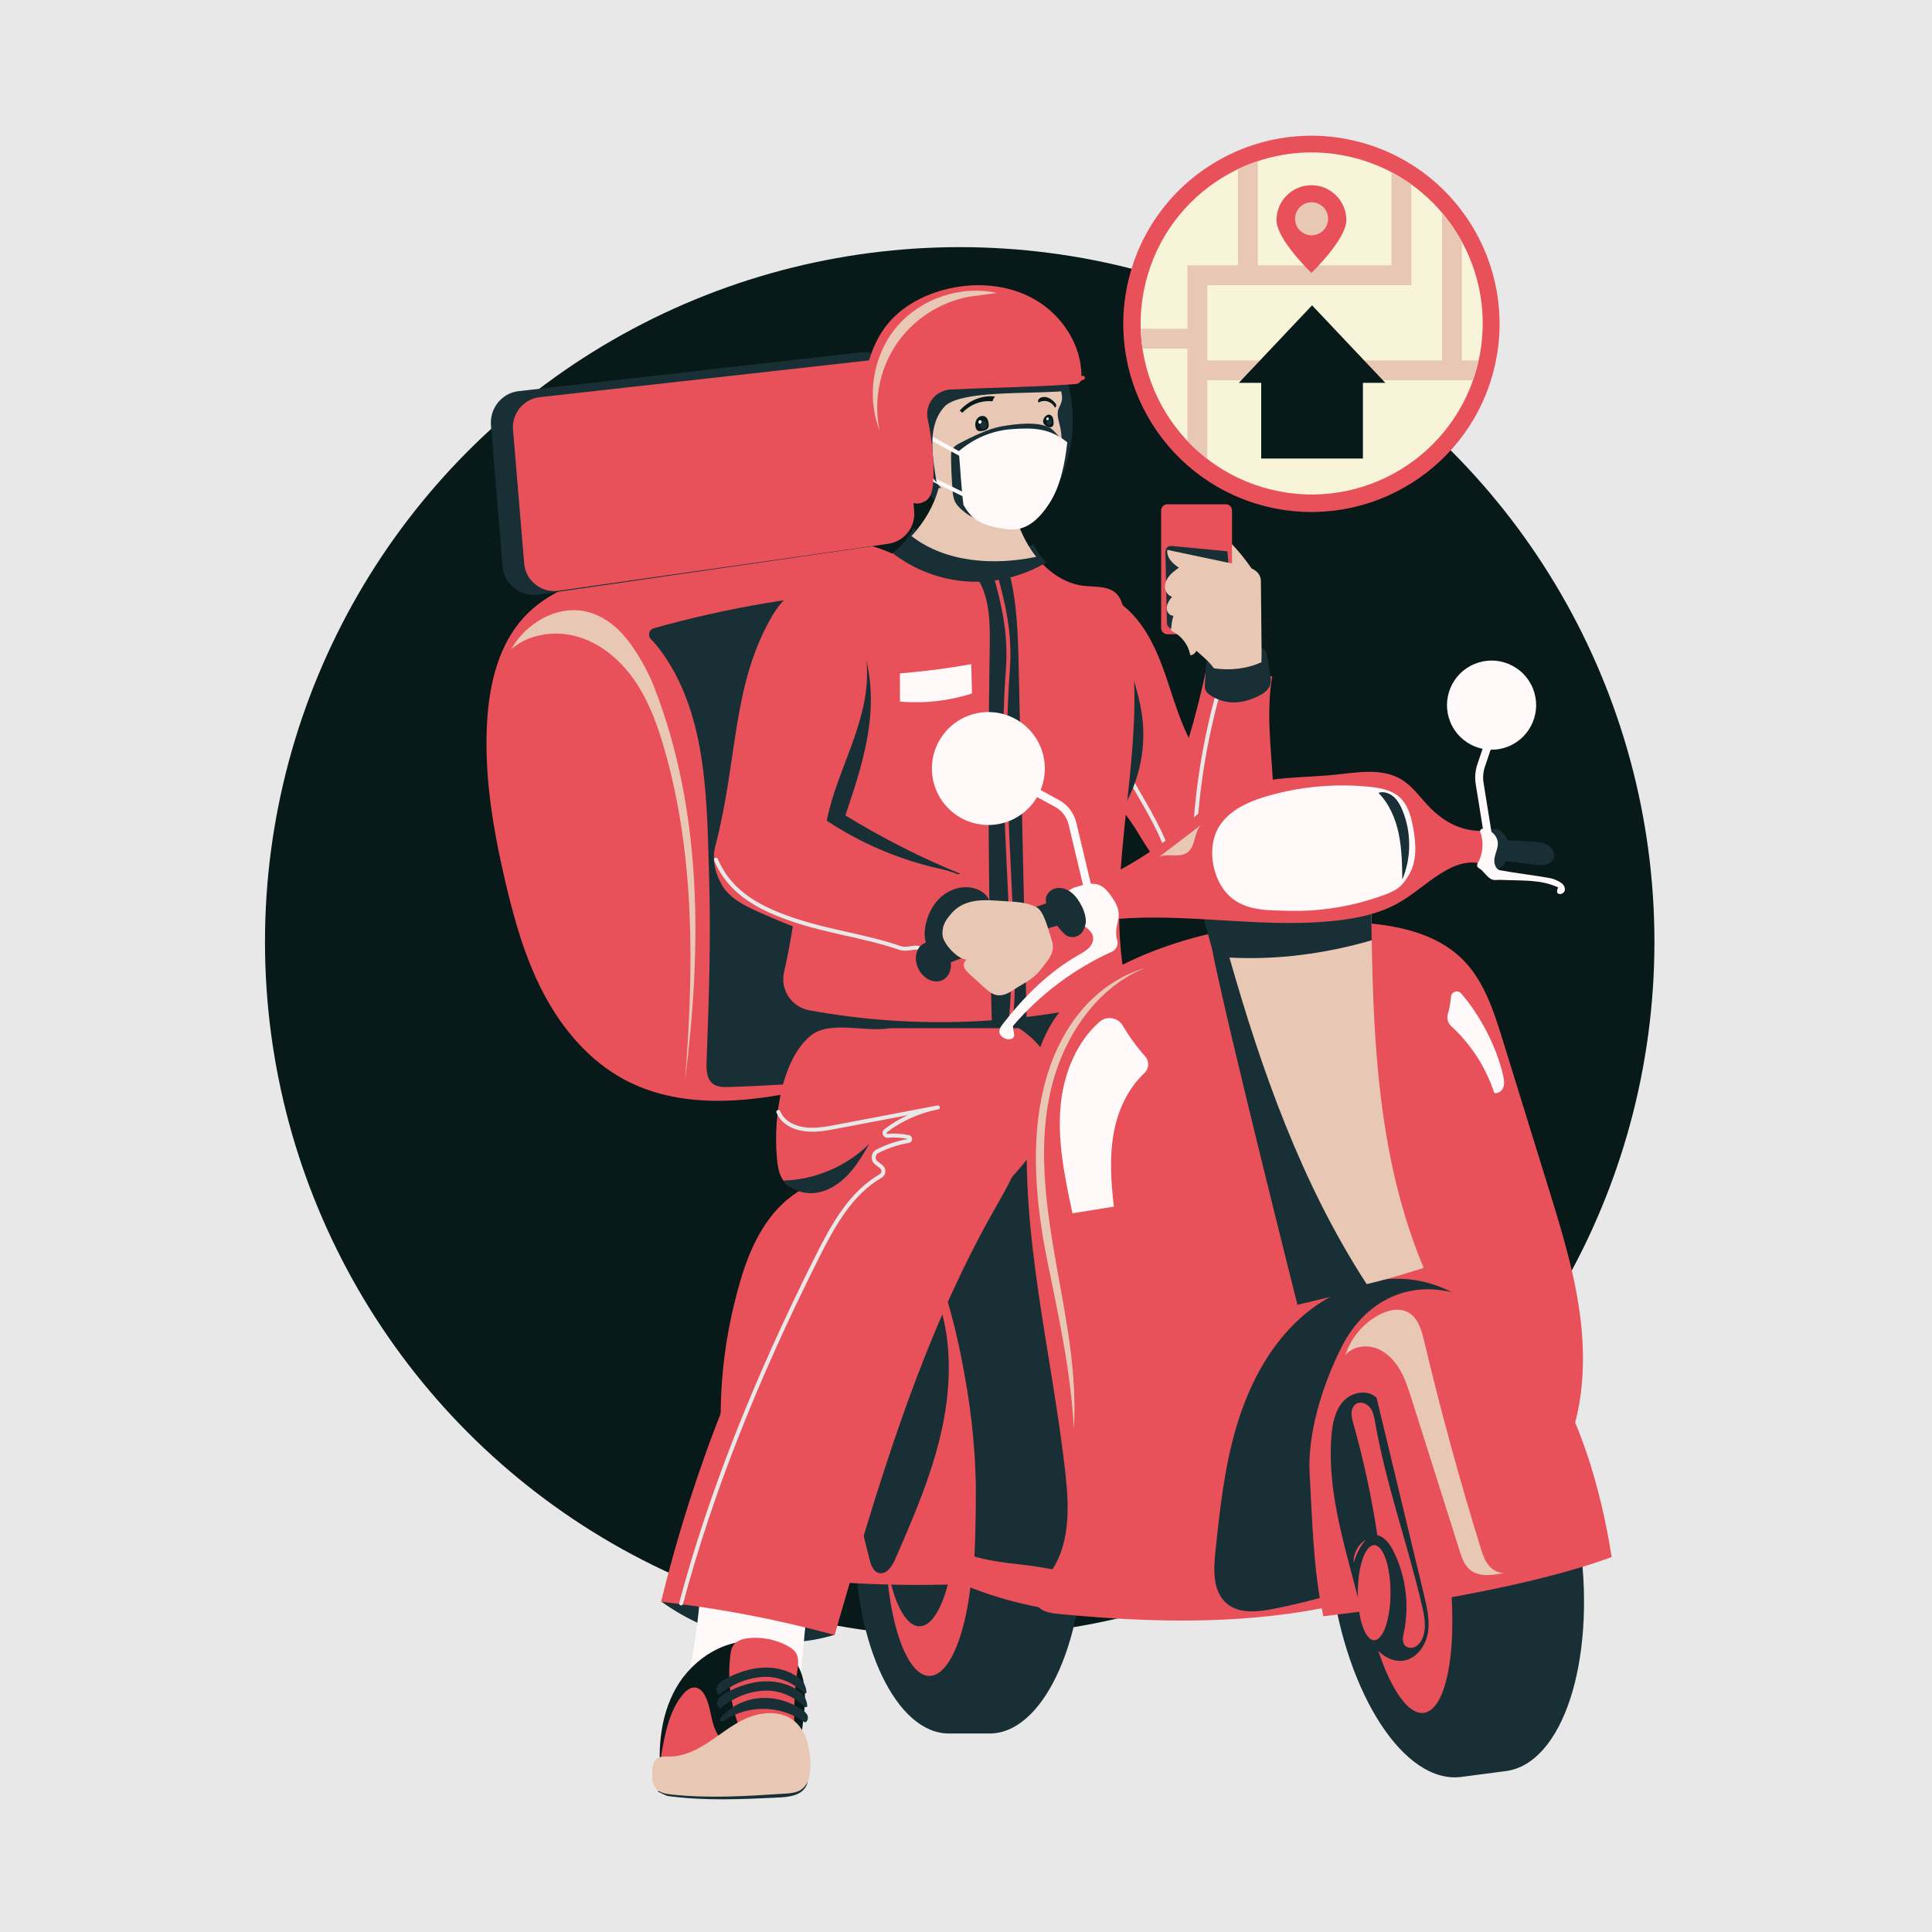 <svg xmlns="http://www.w3.org/2000/svg" xmlns:xlink="http://www.w3.org/1999/xlink" version="1.1" x="0px" y="0px" viewBox="0 0 500 500" style="enable-background:new 0 0 500 500;" xml:space="preserve">
<g id="BACKGROUND">
	<rect style="fill:#E8E8E8;" width="500" height="500"/>
</g>
<g id="OBJECT">
	<g>
		<g>
			<circle style="fill:#081919;" cx="248.371" cy="243.753" r="179.794"/>
		</g>
		<g>
			<path style="fill:#172F35;" d="M207.284,455.913c-2.956-3.522-7.883-4.938-12.467-4.564c-4.583,0.374-8.246,2.421-12.262,4.662     c-3.497,1.951-4.7,5.127-8.887,6.58l-3.504,1.025c0.437,0.199,2.232,1.134,2.709,1.199c9.488,1.295,19.117,0.839,28.682,0.38     c2.631-0.126,5.717-0.518,7.003-2.817C209.701,460.338,208.787,457.704,207.284,455.913z"/>
		</g>
		<g>
			<g>
				<g>
					
						<ellipse transform="matrix(0.225 -0.974 0.974 0.225 181.495 395.599)" style="fill:#e8515a;" cx="339.443" cy="83.702" rx="48.701" ry="48.701"/>
				</g>
				<g>
					
						<ellipse transform="matrix(0.235 -0.972 0.972 0.235 178.335 393.979)" style="fill:#F8F4D9;" cx="339.443" cy="83.702" rx="44.257" ry="44.257"/>
				</g>
				<g>
					<path style="fill:#e8c7b5;" d="M381.189,98.404c0.587-1.666,1.074-3.377,1.461-5.127h-4.329V62.541       c-1.453-2.664-3.178-5.156-5.127-7.452v38.188h-60.755V73.794h52.808V47.757c-1.63-1.173-3.341-2.239-5.127-3.185v24.095       h-34.607V41.695c-1.759,0.583-3.473,1.265-5.127,2.055v24.917h-13.074v16.406H295.22c0.053,1.735,0.197,3.447,0.445,5.127       h11.648v23.92c1.586,1.674,3.298,3.225,5.127,4.635V98.404H381.189z"/>
				</g>
				<g>
					<g>
						<polygon style="fill:#081919;" points="358.517,99.079 339.561,79.017 320.606,99.079 326.399,99.079 326.399,118.666         352.724,118.666 352.724,99.079       "/>
					</g>
					<g>
						<path style="fill:#e8515a;" d="M348.431,56.973c0,4.993-9.04,13.659-9.04,13.659s-9.04-8.667-9.04-13.659        c0-4.993,4.047-9.04,9.04-9.04C344.383,47.933,348.431,51.98,348.431,56.973z"/>
					</g>
				</g>
			</g>
			<g>
				<path style="fill:#e8c7b5;" d="M339.441,60.891c2.36,0,4.272-1.913,4.272-4.272c0-2.36-1.913-4.273-4.272-4.273      c-2.36,0-4.273,1.913-4.273,4.273C335.168,58.978,337.081,60.891,339.441,60.891z"/>
			</g>
		</g>
		<g>
			<g>
				<path style="fill:#172F35;" d="M222.449,145.983c1.09-0.738,2.186-1.854,2.009-3.159c-0.223-1.639-2.194-2.313-3.825-2.584      c-11.082-1.844-22.471-1.094-33.519,0.946c-11.047,2.041-21.814,5.352-32.551,8.656c-1.846,0.568-4.039,1.55-4.167,3.477      c-0.077,1.15,0.701,2.225,1.689,2.818c0.988,0.593,2.157,0.793,3.3,0.941c6.85,0.892,13.803,0.369,20.665-0.424      c12.534-1.449,24.965-3.797,37.164-7.018C216.43,148.786,219.693,147.848,222.449,145.983z"/>
			</g>
			<g>
				<g>
					<g>
						<g>
							<path style="fill:#e8515a;" d="M329.459,202.537c-0.562-9.168-1.758-18.429-0.219-27.484         c-5.688-0.622-11.376-1.244-17.063-1.866c-1.262,5.995-2.768,11.938-4.507,17.812c-0.42-0.861-0.829-1.727-1.209-2.609         c-2.322-5.388-3.792-11.103-5.89-16.582c-2.099-5.479-4.935-10.855-9.401-14.661c-1.64-1.398-3.772-2.616-5.855-2.065         c-1.328,0.351-2.374,1.365-3.241,2.431c-2.437,2.995-3.941,6.645-5.031,10.349c-1.743,5.924-2.498,12.278-1.065,18.284         c2.768,11.6,12.924,19.766,18.944,30.061c1.645,2.813,3.291,4.902,4.838,7.769c2.734,5.298,2.452,6.355,3.931,8.716         c2.817,4.496,9.686,5.751,14.868,4.614c4.723-1.036,5.252-3.392,7.341-7.752C329.868,221.27,330.022,211.705,329.459,202.537         z"/>
						</g>
						<g>
							<path style="fill:#E8E8E8;" d="M316.316,177.464c0.08-0.272-0.076-0.556-0.349-0.636c-0.269-0.082-0.556,0.077-0.635,0.348         c-3.992,13.675-6.273,27.832-6.778,42.08c-0.108,3.048-0.122,6.268,0.981,9.197c0.13,0.345,0.275,0.689,0.422,1.032         c0.464,1.09,0.901,2.119,0.833,3.187c-0.047,0.734-0.56,1.517-1.219,1.861c-0.18,0.095-0.425,0.179-0.68,0.16         c0.29-0.652,0.552-1.368,0.581-2.142c0.035-0.985-0.406-2.18-1.47-2.632c-0.346-0.147-0.707-0.188-1.024-0.224         c-0.186-0.022-0.373-0.041-0.553-0.087c-1.48-0.376-1.992-2.375-2.354-4.219c-1.445-7.35-5.216-13.857-8.863-20.148         l-3.072-5.301c-0.03,0.431-0.081,0.807-0.171,1.325c-0.017,0.098-0.058,0.175-0.101,0.25l2.457,4.24         c3.605,6.219,7.332,12.65,8.745,19.833c0.326,1.663,0.874,4.447,3.107,5.014c0.224,0.057,0.457,0.086,0.689,0.112         c0.272,0.031,0.53,0.061,0.74,0.15c0.613,0.259,0.867,1.037,0.845,1.65c-0.028,0.775-0.381,1.53-0.72,2.261         c-0.11,0.237-0.025,0.52,0.199,0.655c0.325,0.196,0.677,0.294,1.041,0.294c0.354,0,0.721-0.094,1.079-0.281         c0.971-0.507,1.698-1.62,1.767-2.705c0.083-1.311-0.423-2.502-0.912-3.654c-0.141-0.331-0.281-0.661-0.407-0.993         c-1.036-2.751-1.02-5.855-0.915-8.799C310.081,205.13,312.348,191.057,316.316,177.464z"/>
						</g>
						<g>
							<path style="fill:#172F35;" d="M288.045,212.935c2.783-14.486,3.915-29.316,2.919-44.033         c2.093,5.824,4.203,11.724,4.776,17.886C296.604,196.055,293.79,205.614,288.045,212.935z"/>
						</g>
						<g>
							<path style="fill:#172F35;" d="M313.278,179.948c1.602,1.093,3.507,1.735,5.444,1.834c2.398,0.122,4.781-0.576,6.934-1.638         c1.296-0.639,2.617-1.523,3.06-2.898c0.303-0.943,0.14-1.965-0.026-2.942c-0.258-1.515-0.515-3.029-0.773-4.544         c-0.087-0.513-0.186-1.052-0.517-1.454c-0.446-0.542-1.199-0.702-1.894-0.799c-2.816-0.393-5.698-0.308-8.486,0.252         c-1.769,0.355-3.693,1.058-4.468,2.688c-0.357,0.751-0.417,1.604-0.471,2.434c-0.088,1.346-0.176,2.693-0.264,4.04         c-0.033,0.499-0.063,1.013,0.097,1.487C312.139,179.068,312.701,179.554,313.278,179.948z"/>
						</g>
					</g>
				</g>
				<g>
					<g>
						<path style="fill:#e8c7b5;" d="M318.99,150.861c0.26,0.109,0.556,0.016,0.822-0.078c1.752-0.618,3.505-1.237,5.257-1.856        c-2.013-3.271-4.416-6.302-7.142-9.008c0.188,3.279,0.375,6.558,0.563,9.837C318.514,150.183,318.596,150.696,318.99,150.861z        "/>
					</g>
					<g>
						<g>
							<path style="fill:#e8515a;" d="M317.23,164.143H302.12c-0.892,0-1.615-0.723-1.615-1.615v-30.413         c0-0.892,0.723-1.615,1.615-1.615h15.109c0.892,0,1.615,0.723,1.615,1.615v30.413         C318.844,163.42,318.121,164.143,317.23,164.143z"/>
						</g>
						<g>
							<path style="fill:#172F35;" d="M302.189,161.94c0.422,0.805,1.497,0.945,2.406,0.961c3.484,0.059,6.962-0.253,10.432-0.565         c0.381-0.034,0.786-0.078,1.083-0.318c0.331-0.267,0.448-0.712,0.542-1.127c1.346-5.959,1.684-12.145,0.994-18.216         c-4.631-0.445-9.263-0.891-13.894-1.336c-0.598-0.057-1.279-0.088-1.712,0.329c-0.412,0.398-0.428,1.042-0.417,1.615         c0.119,5.827,0.239,11.654,0.358,17.48C301.99,161.165,302.002,161.584,302.189,161.94z"/>
						</g>
					</g>
					<g>
						<path style="fill:#e8c7b5;" d="M326.491,167.541c-0.047-4.707-0.127-12.716-0.171-17.079        c-0.023-2.258-1.766-3.285-3.735-3.796c-1.755-0.456-20.481-4.324-20.475-4.362c-0.163,0.954,0.22,1.936,0.814,2.701        s1.384,1.348,2.164,1.921c-0.881,0.632-1.771,1.273-2.467,2.104c-0.695,0.831-1.186,1.887-1.122,2.969        c0.064,1.082,0.778,2.158,1.828,2.429c-0.642,0.831-1.31,1.727-1.393,2.774c-0.083,1.047,0.707,2.23,1.754,2.142        c-0.385,1.258-0.588,2.573-0.6,3.889c2.548,1.136,4.465,3.587,4.954,6.334c0.645-0.009,1.219-0.468,1.527-1.035        c0.023-0.042,0.036-0.088,0.057-0.131c1.578,1.457,3.281,2.771,4.521,4.548c4.154,0.626,8.514,0.171,12.31-1.572        C326.51,170.098,326.504,168.81,326.491,167.541z"/>
					</g>
				</g>
			</g>
			<g>
				<g>
					<path style="fill:#e8515a;" d="M135.551,159.8c-6.503,7.085-8.869,17.057-9.467,26.655c-0.872,13.99,1.487,27.987,4.674,41.637       c2.344,10.04,5.175,20.066,10.002,29.177c4.827,9.111,11.808,17.325,20.906,22.176c13.835,7.377,30.643,6.162,45.954,2.786       c15.311-3.377,30.375-8.736,46.05-9.072c5.308-0.114,11.546-0.061,14.702-4.331c2.15-2.909,2.026-6.856,1.79-10.466       c-0.835-12.818-1.893-25.621-3.171-38.402c-1.256-12.555-2.742-25.173-6.451-37.233c-3.71-12.06-9.791-23.638-19.074-32.184       c-4.541-4.18-9.89-7.623-15.857-9.201c-6.221-1.645-12.785-1.199-19.192-0.596c-13.833,1.303-27.602,3.287-41.241,5.943       C154.387,148.791,142.984,151.702,135.551,159.8z"/>
				</g>
				<g>
					<g>
						<path style="fill:#172F35;" d="M127.06,110.088l2.98,36.356c0.387,4.718,4.6,8.133,9.211,7.465l88.262-12.79        c4.247-0.616,7.285-4.492,6.926-8.838l-2.78-33.602c-0.382-4.617-4.436-8.004-8.966-7.49l-88.462,10.036        C129.874,101.719,126.696,105.648,127.06,110.088z"/>
					</g>
					<g>
						<path style="fill:#e8515a;" d="M132.772,111.212l2.881,34.577c0.374,4.488,4.448,7.735,8.906,7.1l85.335-12.164        c4.106-0.585,7.044-4.272,6.696-8.406l-2.688-31.958c-0.369-4.391-4.289-7.612-8.669-7.124l-85.528,9.545        C135.493,103.252,132.42,106.988,132.772,111.212z"/>
					</g>
				</g>
				<g>
					<path style="fill:#172F35;" d="M227.612,152.782c-19.746,1.15-39.366,4.446-58.405,9.809c-1.231,0.347-1.65,1.908-0.747,2.814       c1.38,1.385,2.683,3.189,3.133,3.83c11.602,16.517,11.326,38.577,11.926,57.875c0.494,15.873-0.072,31.754-0.651,47.616       c-0.076,2.089-0.02,4.53,1.654,5.781c1.146,0.856,2.698,0.853,4.128,0.808c27.362-0.872,54.649-4.05,81.479-9.488       c1.404-36.914-1.757-69.646-13.259-97.074c-1.535-3.66-12.251-17.764-15.625-19.854       C237.27,152.436,232.28,152.51,227.612,152.782z"/>
				</g>
				<g>
					<path style="fill:#e8c7b5;" d="M169.268,177.744c-1.609-4.126-4.214-8.746-6.945-12.232c-2.731-3.486-6.467-6.342-10.795-7.277       c-7.534-1.627-15.453,3.09-19.246,9.799c4.766-4.143,11.852-5.018,17.857-3.064c6.006,1.954,10.967,6.424,14.465,11.683       c3.498,5.258,5.658,11.289,7.393,17.361c7.91,27.674,7.571,57.021,5.275,85.711       C181.623,245.345,181.859,210.029,169.268,177.744z"/>
				</g>
			</g>
			<g>
				<rect x="212.75" y="254.25" style="fill:#172F35;" width="75.25" height="16"/>
				<g>
					<path style="fill:#e8515a;" d="M290.816,157.548c-0.377-1.388-0.831-2.821-1.835-3.852c-2.086-2.142-5.536-1.737-8.506-2.082       c-5.5-0.639-10.234-4.379-13.373-8.964c-10.838,4.947-23.472,5.902-33.182-1.912c-1.018,0.951-2.087,1.846-3.197,2.676       c-5.714,4.276-12.44,7.018-19.286,9.036c-2.38,0.702-4.916,1.398-6.615,3.207c-2.983,3.176-2.155,8.211-1.272,12.478       c5.688,27.483,5.446,56.173-0.654,83.564c-1.005,4.511,1.994,8.926,6.539,9.761c27.354,5.027,55.835,3.883,82.684-3.384       C283.84,225.397,299.661,190.08,290.816,157.548z"/>
				</g>
				<g>
					<path style="fill:#fff9f9;" d="M251.543,179.481c-5.989,1.921-12.364,2.634-18.629,2.082c-0.006-2.427-0.012-4.853-0.018-7.28       c6.186-0.514,12.348-1.312,18.461-2.393C251.418,174.421,251.481,176.951,251.543,179.481z"/>
				</g>
				<g>
					<g>
						<path style="fill:#172F35;" d="M251.388,147.649c4.74,5.065,4.871,12.766,4.757,19.702c-0.552,33.579-0.34,67.17,0.635,100.74        c2.996-0.256,5.992-0.512,8.988-0.768c-0.711-31.538-1.422-63.076-2.133-94.614c-0.193-8.572-0.402-17.25-2.71-25.508        C257.746,147.35,254.567,147.499,251.388,147.649z"/>
					</g>
					<g>
						<path style="fill:#e8515a;" d="M261.682,226.448c-0.827-17.292-1.683-35.174-0.342-52.895        c0.733-9.705-1.164-17.328-3.322-25.219c-0.335,0.076-0.672,0.138-1.009,0.198c2.142,7.829,4.031,15.382,3.308,24.944        c-1.344,17.784-0.487,35.698,0.341,53.021c0.267,5.571,0.543,11.332,0.743,17.029c0.252,7.18,0.513,14.604-0.518,21.814        c-0.04,0.28,0.155,0.54,0.436,0.58c0.024,0.003,0.049,0.005,0.073,0.005c0.25,0,0.47-0.184,0.507-0.441        c1.042-7.299,0.781-14.769,0.528-21.994C262.224,237.786,261.949,232.022,261.682,226.448z"/>
					</g>
				</g>
				<g>
					<path style="fill:#172F35;" d="M230.96,143.107c5.581,4.35,12.496,6.964,19.56,7.391c7.063,0.428,14.243-1.332,20.308-4.978       c-1.467-1.251-2.605-2.886-3.268-4.697c-5.188,2.281-10.854,3.756-16.502,3.289c-5.648-0.467-11.276-3.064-14.583-7.667       C235.264,139.098,233.34,141.422,230.96,143.107z"/>
				</g>
			</g>
			<g>
				<g>
					<path style="fill:#172F35;" d="M256.154,347.758c-1.822,0-8.783,0-10.605,0c-13.441,0-24.338,22.58-24.338,50.433       c0,27.854,10.896,50.433,24.338,50.433c1.822,0,8.783,0,10.605,0c13.441,0,24.338-22.58,24.338-50.433       C280.492,370.337,269.595,347.758,256.154,347.758z"/>
				</g>
				<g>
					<ellipse style="fill:#e8515a;" cx="240.528" cy="398.191" rx="11.355" ry="35.539"/>
				</g>
				<g>
					<ellipse style="fill:#172F35;" cx="237.965" cy="391.13" rx="9.509" ry="29.761"/>
				</g>
			</g>
			<g>
				<g>
					<path style="fill:#172F35;" d="M325.414,302.314c-10.019-12.64-25.004-21.232-40.973-23.493       c-15.97-2.262-32.751,1.832-45.886,11.193c-4.721,3.364-9.089,7.531-11.397,12.848c-3.39,7.807-1.877,16.766-0.306,25.131       c4.152,22.107,8.303,44.214,12.455,66.321c0.483,2.57,1.006,5.237,2.559,7.341c2.038,2.762,5.476,4.065,8.775,5.012       c24.539,7.044,50.726,1.97,75.739-3.136c5.048-1.03,10.609-2.391,13.49-6.662c1.576-2.338,2.087-5.215,2.483-8.007       c2-14.108,2.009-28.497,0.025-42.608C340.167,330.52,335.284,314.765,325.414,302.314z"/>
				</g>
				<g>
					<path style="fill:#e8515a;" d="M242.215,328.204c-3.601-8.981-8.816-20.248-18.822-23.007       c-8.438-2.326-17.624,2.093-23.213,8.83c-5.589,6.737-8.242,15.393-10.286,23.904c-5.475,22.803-4.312,47.261,3.509,69.369       c20.237,2.246,36.572,3.475,57.807,2.59c1.284-0.053,1.381-23.189,1.338-25.419c-0.165-8.596-0.97-17.178-2.399-25.656       c-1.687-10.001-3.871-20.4-7.689-29.998C242.379,328.615,242.298,328.41,242.215,328.204z"/>
				</g>
				<g>
					<path style="fill:#172F35;" d="M241.963,334.236c4.478,11.145,4.366,23.712,1.838,35.454       c-2.528,11.742-7.347,22.846-12.136,33.861c-0.803,1.847-2.293,4.054-4.237,3.529c-1.447-0.391-2.037-2.083-2.403-3.536       c-2.746-10.882-5.502-21.822-6.475-33.003c-0.973-11.181-0.092-22.714,4.219-33.077c1.399-3.363,3.265-6.711,6.294-8.733       c3.029-2.022,7.469-2.306,10.112,0.201L241.963,334.236z"/>
				</g>
				<g>
					<path style="fill:#e8515a;" d="M264.17,404.899c-8.503-0.941-17.832-2.293-23.477-8.721c-1.097,3.515,0.452,7.444,3.043,10.06       c2.59,2.616,6.065,4.147,9.523,5.413c25.074,9.179,52.79,7.279,79.155,3.056c1.296-3.786-2.984,1.169-1.689-2.617       C307.487,418.905,288.24,407.561,264.17,404.899z"/>
				</g>
			</g>
			<g>
				<path style="fill:#172F35;" d="M171.19,414.525c12.964,9.28,29.623,13.231,44.861,8.545      C201.951,416.424,186.671,412.698,171.19,414.525z"/>
			</g>
			<g>
				<path style="fill:#fff9f9;" d="M206.969,436.184c0.699-7.392,1.398-14.785,2.098-22.177c-9.297,0.424-18.639-0.151-27.813-1.713      c-0.537,6.827-1.497,13.621-2.873,20.33C187.91,433.811,197.439,434.997,206.969,436.184z"/>
			</g>
			<g>
				<path style="fill:#e8c7b5;" d="M368.455,328.13c-5.763-13.68-9.1-28.354-10.967-43.107c-2.208-17.443-2.43-35.068-2.65-52.649      c-13.39-1.426-27.047-0.305-40.026,3.285c8.872,32.87,19.6,66.968,38.878,96.664C358.65,331.179,363.568,329.666,368.455,328.13      z"/>
			</g>
			<g>
				<path style="fill:#081919;" d="M197.095,424.952c3.126,0.517,6.183,1.942,8.215,4.374c3.498,4.187,3.3,10.261,2.61,15.673      c-0.69,5.412-1.627,11.216,0.837,16.083c-12.49-0.045-24.982,0.522-37.417,1.698c-1.29-8.811-0.761-18.23,3.643-25.97      C179.386,429.069,188.309,423.499,197.095,424.952z"/>
			</g>
			<g>
				<path style="fill:#e8515a;" d="M193.773,423.951c-1.551,0.164-3.234,0.644-4.068,1.962c-0.447,0.706-0.585,1.559-0.687,2.388      c-0.719,5.854-0.083,11.87,1.844,17.445c0.294,0.85,0.691,1.772,1.512,2.14c0.539,0.242,1.157,0.193,1.747,0.157      c3.944-0.236,7.937,0.384,11.624,1.805c-0.415-5.823-0.211-11.69,0.606-17.47c0.221-1.562,0.457-3.276-0.376-4.615      c-0.495-0.796-1.305-1.339-2.127-1.789C200.797,424.303,197.232,423.587,193.773,423.951z"/>
			</g>
			<g>
				<path style="fill:#e8515a;" d="M176.704,438.551c0.845-1.02,2.027-2.003,3.337-1.807c1.092,0.164,1.898,1.108,2.416,2.082      c1.054,1.979,1.335,4.262,1.873,6.439c0.538,2.177,1.454,4.427,3.322,5.667c-3.423,2.794-7.506,4.775-11.819,5.734      c-0.843,0.188-1.717,0.337-2.566,0.18c-0.849-0.156-1.678-0.675-1.988-1.481c-0.257-0.668-0.129-1.414,0.003-2.117      C172.252,448.056,173.333,442.618,176.704,438.551z"/>
			</g>
			<g>
				<path style="fill:#e8c7b5;" d="M209.723,456.05c-0.181-3.962-1.146-8.25-4.249-10.721c-3.658-2.913-9.091-2.278-13.275-0.191      c-3.2,1.596-5.981,3.902-8.976,5.855c-2.995,1.953-6.369,3.595-9.945,3.594c-1.136,0-2.389-0.135-3.296,0.549      c-1.026,0.774-1.15,2.24-1.186,3.525c-0.039,1.436-0.035,3.008,0.869,4.124c0.964,1.189,2.637,1.476,4.16,1.64      c9.728,1.045,19.548,0.407,29.311-0.233c1.429-0.094,2.929-0.21,4.13-0.99C209.483,461.763,209.844,458.691,209.723,456.05z"/>
			</g>
			<g>
				<g>
					<path style="fill:#172F35;" d="M276.183,98.364c3.147,10.918,1.082,23.217-5.459,32.509c-1.372,1.949-2.997,3.824-5.156,4.834       c-3.992,1.869-8.671,0.372-12.813-1.139c-4.662-1.701-9.503-3.517-12.906-7.128c-3.207-3.403-4.771-8.051-5.545-12.662       c-0.924-5.505-0.768-11.471,2.099-16.262c3.571-5.968,10.773-8.996,17.719-9.34c6.946-0.344,13.782,1.582,20.47,3.49       L276.183,98.364z"/>
				</g>
				<g>
					<g>
						<path style="fill:#e8c7b5;" d="M268.178,144.109c-0.523-0.658-1.016-1.338-1.468-2.038c-3.13-4.847-4.762-10.483-6.353-16.029        c-5.814,0.087-11.628,0.175-17.442,0.262c-1.223,4.66-3.749,8.874-7.017,12.438        C244.825,145.65,257.282,146.361,268.178,144.109z"/>
					</g>
					<g>
						<path style="fill:#e8c7b5;" d="M274.462,110.975c-0.039-0.206-0.081-0.412-0.126-0.616c-0.337-1.533-1.035-3.352-0.254-4.874        c1.218-2.371,1.025-2.948-0.556-7.854l-1.707-3.817c-3.971-4.305-9.982-6.347-15.838-6.41        c-5.856-0.063-11.598,1.675-16.982,3.98c-1.794,0.768-3.737,1.792-4.337,3.649c-0.341,1.055-0.177,2.199,0.001,3.293        c0.706,4.351,1.566,8.676,2.426,12.999c0.693,3.484,1.404,7.022,3.049,10.17c2.087,3.994,5.525,7.083,8.89,10.08        c1.37,1.22,2.768,2.459,4.442,3.208c3.195,1.431,7.047,0.845,10.065-0.929c3.018-1.774,5.289-4.603,7.036-7.637        c1.871-3.249,3.217-6.8,3.969-10.474C274.863,114.174,274.758,112.546,274.462,110.975z"/>
					</g>
					<g>
						<g>
							<path style="fill:#081919;" d="M249.011,106.84c2.16-2.215,4.922-3.243,7.871-3.003c0.11-0.454,0.332-0.881,0.654-1.22         c-3.403-0.414-6.931,1.075-9.174,3.668C248.616,106.42,248.827,106.618,249.011,106.84z"/>
							<g>
								<path style="fill:#081919;" d="M253.949,111.556c-0.308,0.031-0.639,0.048-0.908-0.107          c-0.247-0.142-0.397-0.407-0.493-0.675c-0.188-0.527-0.205-1.114-0.046-1.651c0.156-0.525,0.49-1.01,0.969-1.275          c0.479-0.265,1.106-0.282,1.562,0.022c0.56,0.374,0.747,1.104,0.824,1.773c0.036,0.312,0.056,0.637-0.056,0.93          c-0.133,0.344-0.438,0.6-0.776,0.748C254.687,111.467,254.316,111.519,253.949,111.556z"/>
								<path style="fill:#172F35;" d="M255.173,109.355c-0.179-0.314-0.513-0.597-0.867-0.526          c-0.377,0.075-0.569,0.499-0.629,0.878c-0.042,0.269-0.048,0.55,0.04,0.808c0.087,0.258,0.278,0.49,0.535,0.579          c0.402,0.139,0.87-0.126,1.042-0.515C255.465,110.19,255.384,109.724,255.173,109.355z"/>
								<path style="fill:#fff9f9;" d="M253.545,109.663c0.13,0.009,0.255-0.065,0.343-0.161c0.172-0.188,0.213-0.521,0.016-0.683          c-0.118-0.097-0.296-0.107-0.431-0.037c-0.136,0.07-0.229,0.21-0.258,0.361          C253.172,109.371,253.314,109.648,253.545,109.663z"/>
							</g>
						</g>
						<g>
							<path style="fill:#081919;" d="M270.269,103.766c1.179,0,2.21,0.699,2.724,1.693c0.006,0.01,0.014,0.02,0.02,0.03         c0.219-0.081,0.367-0.342,0.343-0.588c-0.029-0.296-0.226-0.547-0.428-0.765c-0.414-0.449-0.892-0.849-1.445-1.108         s-1.188-0.369-1.784-0.233c-0.393,0.089-0.782,0.305-0.961,0.666c-0.113,0.228-0.102,0.51,0.01,0.733         C269.201,103.929,269.717,103.766,270.269,103.766z"/>
							<g>
								<path style="fill:#081919;" d="M269.963,109.152c-0.042-0.385,0.106-0.769,0.32-1.091c0.304-0.459,0.833-0.849,1.37-0.728          c0.362,0.082,0.644,0.384,0.793,0.725c0.149,0.34,0.186,0.718,0.214,1.088c0.033,0.446,0.026,0.966-0.322,1.247          c-0.296,0.239-0.728,0.203-1.089,0.087C270.627,110.279,270.034,109.799,269.963,109.152z"/>
								<path style="fill:#172F35;" d="M271.922,108.499c-0.146-0.172-0.372-0.32-0.585-0.246c-0.164,0.057-0.259,0.226-0.325,0.387          c-0.101,0.247-0.17,0.516-0.128,0.779c0.042,0.263,0.213,0.518,0.467,0.599c0.347,0.11,0.738-0.156,0.841-0.505          C272.294,109.163,272.158,108.777,271.922,108.499z"/>
								<path style="fill:#fff9f9;" d="M271.046,108.734c0.099,0.007,0.194-0.049,0.261-0.123c0.13-0.143,0.162-0.396,0.012-0.519          c-0.09-0.074-0.225-0.081-0.328-0.028c-0.103,0.053-0.174,0.16-0.196,0.274C270.762,108.512,270.87,108.722,271.046,108.734          z"/>
							</g>
						</g>
					</g>
				</g>
				<g>
					<g>
						<path style="fill:#172F35;" d="M271.85,110.794c-3.218-1.855-9.062-1.062-12.54-0.47c-3.478,0.592-7.652,2.675-10.791,4.286        c-0.876,0.45-1.799,0.992-2.174,1.902c-0.217,0.527-0.22,1.114-0.215,1.685c0.023,2.918,0.157,5.835,0.402,8.743        c0.079,0.947,0.176,1.915,0.573,2.778c0.407,0.886,1.104,1.604,1.837,2.248c1.123,0.987,2.379,1.853,3.788,2.354        c2.27,0.808,8.417,2.131,10.661,1.253c2.244-0.878,2.035-0.968,3.674-2.734c3.248-3.5,5.78-7.089,7.52-11.536        c0.769-1.965,1.634-5.483,0.854-6.58C274.851,113.897,272.73,111.301,271.85,110.794z"/>
					</g>
					<g>
						<path style="fill:#fff9f9;" d="M261.7,111.072c-4.988,0.377-9.818,2.443-13.584,5.731c0.484,4.798,0.6,9.071,1.228,13.869        c0.577,1.057,1.798,2.742,2.628,3.364c2.612,1.959,5.2,2.412,8.428,2.905c5.086,0.777,8.494-2.51,11.279-6.836        c2.785-4.326,3.99-10.521,4.529-15.637C271.662,110.815,267.516,110.632,261.7,111.072z"/>
					</g>
					<g>
						<path style="fill:#fff9f9;" d="M248.86,118.287c-3.978-2.125-6.62-3.613-9.174-5.051l-1.58-0.888l0.502-0.894l1.581,0.889        c2.55,1.435,5.187,2.92,9.156,5.04L248.86,118.287z"/>
					</g>
					<g>
						
							<rect x="244.72" y="120.401" transform="matrix(0.438 -0.899 0.899 0.438 24.59 291.255)" style="fill:#fff9f9;" width="1.026" height="11.121"/>
					</g>
				</g>
				<g>
					<g>
						<path style="fill:#172F35;" d="M244.763,104.898c4.742-3.803,20.38-2.905,30.035-3.632c-0.197-0.953-0.666-1.755-1.272-3.635        l-1.707-3.817c-3.971-4.305-9.982-6.347-15.838-6.41c-5.856-0.063-11.598,1.675-16.982,3.98        c-1.794,0.768-3.737,1.792-4.337,3.649c-0.341,1.055-0.177,2.199,0.001,3.293c0.706,4.351,1.566,8.676,2.426,12.999        c0.693,3.484,1.404,7.022,3.049,10.17c0.636,1.218,1.409,2.345,2.257,3.418C241.104,117.057,240.015,109.646,244.763,104.898z        "/>
					</g>
					<g>
						<g>
							<path style="fill:#e8515a;" d="M244.149,75.034c-5.582,1.521-10.909,4.446-14.541,8.95         c-3.715,4.607-5.427,10.544-6.073,16.428c-0.586,5.341-0.348,10.84,1.357,15.935c1.82,5.438,5.411,10.396,10.478,13.137         c0.859,0.465,1.829,0.757,2.798,0.628c2.689-0.357,3.223-3.11,3.319-5.406c0.217-5.168-0.214-10.839-1.383-16.168         c-0.845-3.852,1.965-7.556,5.904-7.741c10.667-0.5,21.257-0.607,31.975-1.371c0.496-0.035,1.031-0.087,1.4-0.42         c0.439-0.396,0.496-1.055,0.498-1.646c0.026-8.126-5.047-15.835-12.104-19.866C260.721,73.463,251.989,72.897,244.149,75.034         z"/>
						</g>
						<g>
							<path style="fill:#e8515a;" d="M237.337,130.325c-0.667,0-1.279-0.221-1.74-0.633c-0.212-0.188-0.23-0.512-0.042-0.723         c0.189-0.212,0.513-0.23,0.724-0.042c0.385,0.342,0.857,0.393,1.192,0.368c0.649-0.043,1.32-0.378,1.75-0.875         c0.812-0.941,1.043-2.273,1.172-3.572c0.37-3.758,0.077-7.518-0.873-11.173c-0.1-0.386-0.208-0.776-0.315-1.168         c-0.739-2.681-1.502-5.453-0.409-8.039c0.822-1.944,2.694-3.523,5.137-4.334c2.139-0.71,4.384-0.792,6.556-0.872         l23.416-0.862c1.997-0.074,4.26-0.157,6.133-1.09c0.251-0.125,0.562-0.023,0.687,0.231c0.126,0.253,0.023,0.561-0.23,0.687         c-2.072,1.032-4.452,1.119-6.552,1.196l-23.416,0.862c-2.1,0.078-4.271,0.157-6.271,0.821         c-2.162,0.717-3.808,2.087-4.515,3.76c-0.954,2.258-0.239,4.855,0.453,7.368c0.109,0.397,0.218,0.791,0.32,1.181         c0.981,3.773,1.284,7.654,0.901,11.533c-0.138,1.396-0.415,2.98-1.416,4.141c-0.612,0.709-1.532,1.168-2.459,1.229         C237.47,130.322,237.404,130.325,237.337,130.325z"/>
						</g>
						<g>
							<path style="fill:#e8c7b5;" d="M257.973,75.808c-9.324-2.041-19.646,1.434-25.838,8.698         c-6.192,7.264-7.987,18.006-4.495,26.889c-1.614-7.568-0.039-15.764,4.265-22.195c4.303-6.431,11.279-11.013,18.891-12.409         L257.973,75.808z"/>
						</g>
					</g>
				</g>
			</g>
			<g>
				<g>
					<path style="fill:#172F35;" d="M215.434,161.107c1.243-0.791,2.954-0.477,4.136,0.402c1.183,0.879,1.934,2.214,2.555,3.55       c3.321,7.148,3.812,15.35,2.755,23.16c-1.057,7.81-3.581,15.336-6.092,22.807c9.487,5.821,19.443,10.878,29.738,15.107       c-16.52,3.564-34.24,1.283-49.319-6.348c9.676-16.247,11.301-35.832,14.263-54.508       C213.719,163.709,214.096,161.958,215.434,161.107z"/>
				</g>
				<g>
					<path style="fill:#e8515a;" d="M227.296,246.794c4.365,1.097,9.11,2.01,13.251,0.249c3.37-1.432,5.794-4.416,7.97-7.36       c2.224-3.008,4.428-6.91,2.791-10.274c-1.477-3.035-5.276-3.935-8.566-4.687c-10.231-2.336-20.033-6.534-28.783-12.327       c1.393-6.995,4.311-13.575,6.711-20.292c2.4-6.716,4.314-13.817,3.571-20.911s-4.61-14.215-11.108-17.156       c-2.147-0.972-4.62-1.456-6.873-0.766c-3.183,0.975-5.234,4.001-6.867,6.902c-10.019,17.807-8.425,36.454-14.305,58.953       c-0.866,3.312,0.037,7.029,1.777,9.977c1.943,3.293,5.572,5.154,9.055,6.733C206.023,240.417,216.538,244.089,227.296,246.794z       "/>
				</g>
				<g>
					<path style="fill:#172F35;" d="M239.457,239.906c-0.34,2.042-0.203,4.362,1.227,5.858c0.959,1.003,2.338,1.466,3.658,1.894       c1.176,0.381,2.408,0.767,3.628,0.568c1.269-0.206,2.354-1.021,3.282-1.911c2.348-2.253,4.05-5.172,4.854-8.325       c0.453-1.777,0.601-3.751-0.269-5.365c-0.83-1.538-2.486-2.505-4.198-2.853c-2.891-0.587-5.987,0.453-8.178,2.428       S239.941,236.997,239.457,239.906z"/>
				</g>
				<g>
					<path style="fill:#E8E8E8;" d="M238.995,246.958c-0.186,0-0.366-0.101-0.456-0.278c-0.551-1.068-1.232-1.013-2.603-0.799       c-0.964,0.151-2.058,0.322-3.255-0.089c-4.47-1.532-9.176-2.593-13.727-3.618c-4.48-1.01-9.112-2.054-13.545-3.55       c-8.389-2.831-16.69-6.723-20.593-15.947c-0.11-0.261,0.012-0.562,0.272-0.672c0.26-0.111,0.562,0.012,0.672,0.272       c3.745,8.851,11.814,12.621,19.976,15.375c4.382,1.479,8.988,2.517,13.442,3.521c4.578,1.032,9.311,2.098,13.834,3.648       c0.958,0.329,1.877,0.185,2.764,0.046c1.293-0.203,2.759-0.431,3.672,1.342c0.13,0.252,0.031,0.561-0.221,0.69       C239.154,246.94,239.074,246.958,238.995,246.958z"/>
				</g>
			</g>
			<g>
				<path style="fill:#172F35;" d="M187.867,434.441c3.031-1.6,6.396-2.757,9.873-2.869c3.477-0.112,7.075,0.905,9.58,3.167      c0.827,0.747,1.325,2,1.395,3.157c0.02,0.333-0.393,0.498-0.633,0.266c-2.76-2.654-6.519-4.357-10.47-4.181      c-4.245,0.189-8.316,1.984-11.48,4.645c-0.807-0.496-0.891-1.643-0.427-2.436C186.17,435.398,187.026,434.885,187.867,434.441z"/>
			</g>
			<g>
				<path style="fill:#172F35;" d="M188.06,437.998c3.031-1.6,6.396-2.757,9.873-2.869c3.477-0.112,7.075,0.905,9.58,3.167      c0.827,0.747,1.325,2,1.395,3.157c0.02,0.333-0.393,0.498-0.633,0.266c-2.76-2.654-6.519-4.357-10.47-4.181      c-4.245,0.189-8.316,1.984-11.479,4.645c-0.807-0.496-0.891-1.642-0.427-2.436C186.362,438.955,187.219,438.442,188.06,437.998z      "/>
			</g>
			<g>
				<path style="fill:#172F35;" d="M186.729,444.289c2.534-2.832,6.231-4.548,10.022-4.826c3.79-0.278,7.64,0.846,10.786,2.978      c0.587,0.398,1.178,0.864,1.437,1.525c0.259,0.661,0.042,1.555-0.62,1.811c-2.995-2.187-6.664-3.436-10.371-3.53      c-3.707-0.094-7.435,0.967-10.537,2.999c-0.277,0.181-0.645,0.371-0.913,0.176C186.183,445.166,186.439,444.613,186.729,444.289      z"/>
			</g>
			<g>
				<g>
					<path style="fill:#e8515a;" d="M263.687,266.092h-33.275c-6.874,1.152-15.787-2.204-20.827,2.113       c-7.916,6.78-9.617,23.162-8.365,32.869c0.226,1.752,0.656,3.566,1.911,4.931c2.557,2.781,7.267,2.637,11.308,2.646       c7.442,0.018,14.877,1.408,21.697,4.058c4.06,1.578,8.382,3.65,12.672,2.663c3.232-0.744,5.641-3.078,7.847-5.305       c5.164-5.214,10.373-10.559,13.531-16.914c3.158-6.354,4.012-13.98,0.404-20.142       C268.964,270.238,266.537,267.937,263.687,266.092z"/>
				</g>
				<g>
					<path style="fill:#e8515a;" d="M257.214,277.364c-2.103-2.518-4.673-5.193-7.954-5.241c-2.445-0.035-4.635,1.43-6.571,2.924       c-13.48,10.407-23.2,24.883-31.682,39.651c-17.909,31.182-31.393,64.902-39.922,99.835c15.163,1.707,30.193,4.59,44.911,8.615       c10.987-38.062,22.146-76.539,41.808-110.932c3.834-6.707,8.143-14.02,6.813-21.631       C263.739,285.55,260.491,281.288,257.214,277.364z"/>
				</g>
				<g>
					<path style="fill:#172F35;" d="M202.813,305.525c1.897,2.589,5.424,3.662,8.592,3.146c3.168-0.517,5.978-2.417,8.164-4.768       c2.186-2.351,3.824-5.146,5.445-7.917C219.167,301.804,211.058,305.288,202.813,305.525z"/>
				</g>
				<g>
					<path style="fill:#E8E8E8;" d="M176.271,415.479c-0.044,0-0.089-0.006-0.133-0.017c-0.274-0.073-0.436-0.354-0.363-0.628       c7.494-28.055,19.047-57.46,35.319-89.895c4.109-8.191,8.771-16.56,16.531-21.016c0.286-0.164,0.464-0.444,0.488-0.765       c0.023-0.309-0.105-0.597-0.35-0.79l-1.287-1.014c-0.62-0.49-0.946-1.253-0.872-2.043c0.073-0.769,0.521-1.439,1.199-1.79       c2.583-1.341,5.345-2.263,8.211-2.742c-1.729-0.374-3.502-0.484-5.271-0.331c-0.542,0.044-1.052-0.269-1.252-0.789       c-0.201-0.519-0.041-1.092,0.398-1.426c1.857-1.416,3.866-2.63,5.977-3.62l-18.132,3.455c-2.862,0.545-5.821,1.107-8.801,0.652       c-3.413-0.52-5.887-2.21-6.967-4.758c-0.11-0.261,0.012-0.562,0.272-0.672c0.259-0.112,0.562,0.01,0.672,0.271       c1.199,2.831,4.021,3.817,6.177,4.146c2.808,0.428,5.678-0.118,8.455-0.646l26.081-4.97c0.281-0.052,0.547,0.13,0.6,0.408       c0.053,0.278-0.13,0.547-0.408,0.6c-4.796,0.913-9.397,2.971-13.306,5.95c-0.106,0.08-0.085,0.186-0.064,0.242       c0.021,0.055,0.081,0.153,0.209,0.136c1.868-0.161,3.743-0.044,5.572,0.342c0.494,0.104,0.832,0.527,0.822,1.028       s-0.367,0.91-0.867,0.993c-2.76,0.462-5.42,1.35-7.907,2.64c-0.373,0.194-0.61,0.551-0.651,0.977       c-0.042,0.443,0.14,0.869,0.486,1.142l1.287,1.014c0.509,0.401,0.785,1.026,0.738,1.67c-0.049,0.657-0.423,1.248-1,1.579       c-7.513,4.313-12.086,12.535-16.125,20.587c-16.24,32.37-27.768,61.711-35.245,89.698       C176.705,415.328,176.498,415.479,176.271,415.479z"/>
				</g>
			</g>
			<g>
				<g>
					<g>
						<g>
							<path style="fill:#e8515a;" d="M388.882,269.095c-2.303-7.441-4.789-15.193-10.283-20.716         c-7.362-7.4-18.556-9.259-28.984-9.743c-20.462-0.949-41.437,2.062-59.704,11.33c-6.286,3.189-12.345,7.223-16.462,12.944         c-5.227,7.262-6.822,16.499-7.417,25.427c-2.066,31.033,6.164,61.713,9.662,92.618c1.043,9.214,1.377,19.474-4.437,26.698         c-1.79,2.224-4.262,4.919-2.993,7.476c0.934,1.882,3.37,2.328,5.46,2.533c30.555,2.999,62.236,3.101,90.939-7.796         c16.216-6.156,31.774-16.479,39.427-32.045c5.349-10.881,6.395-23.477,5.053-35.527c-1.342-12.051-4.945-23.718-8.531-35.301         C396.702,294.361,392.792,281.728,388.882,269.095z"/>
						</g>
						<g>
							<path style="fill:#172F35;" d="M393.404,352.711c-5.425-10.582-15.201-19.448-26.936-21.374         c-10.806-1.774-22.056,2.576-30.141,9.963c-8.084,7.387-13.265,17.514-16.37,28.015c-3.105,10.501-4.278,21.462-5.423,32.353         c-0.494,4.704-0.683,10.221,2.916,13.29c3.216,2.742,8.004,2.226,12.15,1.407c14.035-2.775,27.732-7.257,40.691-13.318         c11.197-5.236,22.687-12.664,26.425-24.446C399.416,370.091,397.477,360.654,393.404,352.711z"/>
						</g>
						<g>
							<path style="fill:#fff9f9;" d="M290.568,265.424c-1.272-2.169-4.196-2.6-6.075-0.929c-5.736,5.102-9.01,12.907-9.903,20.65         c-1.113,9.65,0.934,19.364,2.964,28.853c6.794-1.094,3.916-0.631,10.71-1.725c-0.758-6.57-1.21-13.268,0.101-19.747         c1.123-5.549,3.685-10.975,7.793-14.797c1.257-1.169,1.324-3.107,0.18-4.387         C294.159,270.903,292.223,268.246,290.568,265.424z"/>
						</g>
						<g>
							<path style="fill:#fff9f9;" d="M375.509,257.997c-0.114,1.491-0.382,2.97-0.798,4.406c-0.329,1.138-0.014,2.367,0.859,3.167         c5.104,4.675,8.986,10.679,11.134,17.26c1.011,0.315,2.084-0.54,2.401-1.55c0.317-1.01,0.087-2.101-0.145-3.134         c-1.55-6.889-5.8-15.34-10.855-21.074C377.228,256.079,375.61,256.675,375.509,257.997z"/>
						</g>
						<g>
							<path style="fill:#e8c7b5;" d="M277.905,369.802c0.929-14.402-2.079-28.725-4.6-42.934         c-2.522-14.21-4.566-28.847-1.738-42.999c2.828-14.152,11.395-27.917,24.755-33.374         c-14.071,4.317-22.694,16.68-26.193,30.976c-3.499,14.296-2.04,30.311,0.897,44.733         C273.963,340.625,277.171,355.102,277.905,369.802z"/>
						</g>
					</g>
					<g>
						<path style="fill:#172F35;" d="M354.997,244.428c-0.07-4-0.124-7.999-0.174-11.997c-14.643-1.56-29.578-0.334-43.771,3.592        c0.848,3.141,1.719,6.294,2.603,9.452c3.685,19.069,22.13,92.204,22.13,92.204l18.385-4.399l-23.99-84.206        C338.545,248.373,346.856,246.78,354.997,244.428z"/>
						<g>
							<path style="fill:#e8c7b5;" d="M354.997,243.345c-12.018,3.473-24.443,5.141-36.819,4.468         c8.271,29.024,18.602,58.461,35.512,84.51c4.96-1.144,9.878-2.657,14.765-4.193c-5.763-13.68-9.1-28.354-10.967-43.107         C355.739,271.207,355.24,257.277,354.997,243.345z"/>
						</g>
					</g>
				</g>
				<g>
					<g>
						<g>
							<path style="fill:#172F35;" d="M390.497,219.785c0,2.902-1.721,5.255-3.845,5.255c-2.124,0-3.845-2.353-3.845-5.255         c0-2.902,1.722-5.255,3.845-5.255C388.776,214.53,390.497,216.883,390.497,219.785z"/>
						</g>
						<g>
							<path style="fill:#172F35;" d="M402.078,222.201c-0.361,0.858-1.252,1.4-2.164,1.588c-0.912,0.188-1.856,0.077-2.78-0.035         c-4.552-0.549-9.105-1.098-13.657-1.647c0.11-1.666,0.22-3.332,0.33-4.999c4.266,0.244,8.532,0.488,12.799,0.731         c1.375,0.079,2.81,0.175,3.995,0.877C401.784,219.419,402.612,220.931,402.078,222.201z"/>
						</g>
					</g>
					<g>
						<g>
							<path style="fill:#e8515a;" d="M385.537,214.954c-6.058,0.547-10.718-1.354-15.093-5.58c-2.598-2.51-4.594-5.711-7.674-7.6         c-5.052-3.099-11.486-1.878-17.382-1.266c-8.711,0.904-17.845,0.3-25.84,3.875c-5.897,2.636-10.591,7.305-15.61,11.371         c-8.657,7.013-18.622,12.392-29.213,15.849c1.942,2.149,3.39,4.775,4.434,7.586c8.492-1.731,17.391-1.925,26.092-1.596         c13.552,0.513,27.153,2.166,40.631,0.658c5.541-0.62,11.12-1.809,15.983-4.538c3.928-2.205,7.258-5.339,11.085-7.714         c3.827-2.375,7.287-3.541,11.597-2.232C387.293,221.824,387.506,217.11,385.537,214.954z"/>
						</g>
						<g>
							<path style="fill:#e8c7b5;" d="M305.765,221.255c0.533-0.107,1.053-0.303,1.496-0.617c2.194-1.556,1.682-5.143,3.516-7.109         c-3.611,2.756-7.222,5.513-10.833,8.269C301.7,220.916,303.837,221.641,305.765,221.255z"/>
						</g>
					</g>
					<g>
						<path style="fill:#fff9f9;" d="M287.78,246.28c1.087-0.492,1.681-1.71,1.363-2.861c-0.281-1.016-0.359-2.088-0.218-3.133        c0.164-1.218,0.616-2.4,0.607-3.629c-0.014-1.783-0.992-3.407-2.032-4.856c-0.766-1.067-1.632-2.135-2.829-2.676        c-1.8-0.814-3.893-0.26-5.786,0.304c-1.229,0.366-2.643,0.913-2.977,2.151c-0.155,0.573-0.032,1.183,0.134,1.753        c0.668,2.283,2.059,4.348,3.924,5.824c1.159,0.917,2.604,1.771,2.895,3.22c0.213,1.065-0.304,2.168-1.063,2.945        c-0.758,0.777-1.736,1.296-2.679,1.834c-7.685,4.378-14.086,10.742-19.505,17.732c-0.141,0.181-0.277,0.374-0.404,0.571        c-0.017,0.024-0.039,0.042-0.055,0.066c-0.311,0.458-0.564,0.991-0.522,1.542c0.073,0.939,0.985,1.613,1.9,1.833        c0.678,0.163,1.548,0.057,1.84-0.577c0.202-0.438,0.042-0.947-0.064-1.418c-0.105-0.462-0.146-0.936-0.139-1.409        C269.172,257.331,277.98,250.717,287.78,246.28z"/>
					</g>
					<g>
						<g>
							<path style="fill:#fff9f9;" d="M364.518,226.609c2.224-3.546,1.977-8.069,1.252-12.191c-0.525-2.99-1.349-6.149-3.624-8.159         c-2.098-1.853-5.035-2.371-7.82-2.647c-8.803-0.872-17.771-0.057-26.273,2.387c-5.284,1.519-10.839,4.074-13.171,9.053         c-2.452,5.235-0.904,13.014,3.367,16.91c4.271,3.896,10.114,3.626,15.894,3.76c6.753,0.156,14.082-0.905,20.528-2.921         C361.477,230.672,362.448,229.909,364.518,226.609z"/>
						</g>
						<g>
							<path style="fill:#172F35;" d="M356.73,205.178c2.803,2.831,4.432,6.654,5.25,10.553c0.818,3.899,0.883,7.911,0.945,11.894         c2.365-5.666,2.37-12.275,0.012-17.944c-0.541-1.301-1.225-2.584-2.289-3.507         C359.583,205.251,358.071,204.746,356.73,205.178z"/>
						</g>
					</g>
					<g>
						<path style="fill:#fff9f9;" d="M386.203,227.635c0.69,0.245,1.445,0.037,2.177,0.073c5.664,0.28,10.326-0.187,14.935,1.989        c-0.292,0.141-0.452,1.128-0.269,1.396c0.523,0.596,1.642,0.208,1.881-0.548c0.239-0.757-0.217-1.593-0.869-2.045        c-0.652-0.452-1.886-1.05-2.665-1.195c-4.56-0.847-8.693-1.251-13.254-2.098c-1.201-0.378-1.582-1.934-1.357-3.173        c0.224-1.239,0.843-2.408,0.858-3.667c0.024-2.034-1.87-3.804-3.856-3.901c-0.495-0.024-0.868,0.463-0.692,0.926        c0.985,2.59,0.719,5.635-0.681,8.025c-0.264,0.45-0.125,1.028,0.338,1.269C383.963,225.319,384.788,227.132,386.203,227.635z"/>
					</g>
					<g>
						<g>
							
								<ellipse transform="matrix(0.925 -0.38 0.38 0.925 -40.389 160.376)" style="fill:#fff9f9;" cx="386.011" cy="182.486" rx="11.536" ry="11.536"/>
						</g>
						<g>
							<path style="fill:#fff9f9;" d="M385.215,218.006c-0.495,0-0.93-0.358-1.011-0.863l-2.288-14.239         c-0.272-1.704-0.126-3.468,0.425-5.101l4.366-12.952c0.18-0.536,0.764-0.825,1.299-0.644         c0.537,0.181,0.825,0.762,0.644,1.299l-4.366,12.952c-0.445,1.319-0.563,2.744-0.342,4.121l2.288,14.239         c0.09,0.559-0.29,1.085-0.85,1.175C385.323,218.002,385.269,218.006,385.215,218.006z"/>
						</g>
					</g>
					<g>
						<g>
							<circle style="fill:#fff9f9;" cx="255.786" cy="198.893" r="14.612"/>
						</g>
						<g>
							<path style="fill:#fff9f9;" d="M282.017,232.901c-0.464,0-0.884-0.316-0.996-0.787l-4.464-18.721         c-0.463-1.94-1.732-3.6-3.482-4.554l-15.644-8.533c-0.498-0.271-0.681-0.894-0.41-1.391c0.271-0.497,0.897-0.681,1.391-0.409         l15.644,8.533c2.26,1.232,3.898,3.375,4.495,5.879l4.464,18.721c0.131,0.551-0.208,1.104-0.759,1.235         C282.177,232.892,282.096,232.901,282.017,232.901z"/>
						</g>
					</g>
					<g>
						<g>
							<path style="fill:#172F35;" d="M240.915,244.424c0.787,1.929,1.574,3.858,2.361,5.787         c11.098-4.683,22.522-8.594,34.162-11.696c-0.695-2.159-1.739-4.204-3.079-6.033         C263.21,236.462,252.062,240.443,240.915,244.424z"/>
						</g>
						<g>
							<path style="fill:#172F35;" d="M270.654,233.066c-0.09-1.345,0.917-2.618,2.192-3.056c1.274-0.438,2.724-0.134,3.868,0.578         c1.144,0.713,2.014,1.795,2.711,2.949c0.865,1.433,1.502,3.036,1.595,4.707c0.042,0.764-0.245,1.673-0.68,2.551         c-0.909,1.837-3.346,2.318-4.848,0.923C273.02,239.427,270.819,235.517,270.654,233.066z"/>
						</g>
						<g>
							<path style="fill:#172F35;" d="M245.361,246.886c1.365,2.602,0.769,5.604-1.331,6.705c-2.1,1.102-4.909-0.114-6.274-2.715         c-1.365-2.601-0.769-5.604,1.331-6.705C241.187,243.069,243.996,244.284,245.361,246.886z"/>
						</g>
					</g>
				</g>
				<g>
					<g>
						<g>
							<path style="fill:#172F35;" d="M375.343,348.693c-1.981,0.259-9.549,1.251-11.53,1.51         c-14.614,1.914-23.245,28.014-19.279,58.297c3.966,30.283,19.028,53.28,33.641,51.366c1.981-0.259,9.549-1.251,11.53-1.51         c14.614-1.914,23.245-28.014,19.279-58.297C405.019,369.776,389.957,346.779,375.343,348.693z"/>
						</g>
						<g>
							<path style="fill:#e8515a;" d="M374.858,404.528c2.697,20.592-0.158,37.945-6.375,38.76         c-6.218,0.814-13.445-15.219-16.142-35.811c-2.697-20.592,0.158-37.945,6.375-38.76         C364.935,367.903,372.162,383.936,374.858,404.528z"/>
						</g>
					</g>
					<g>
						<g>
							<path style="fill:#e8515a;" d="M398.139,350.817c-4.392-6.092-10.06-11.416-16.911-14.493         c-14.117-6.34-27.371-1.022-34.131,12.479c-4.721,9.428-8.768,21.991-8.159,32.615c0.68,11.875,0.942,25.259,3.539,36.867         c22.529-2.638,54.857-7.963,74.617-15.337C414.292,385.165,408.667,365.422,398.139,350.817z"/>
						</g>
						<g>
							<path style="fill:#e8c7b5;" d="M356.83,340.321c-4.062,2.186-7.23,5.982-8.655,10.369c1.819-2.142,5.058-2.721,7.728-1.844         c2.67,0.876,4.794,2.987,6.247,5.392c1.453,2.405,2.313,5.113,3.161,7.792c4.152,13.117,8.304,26.234,12.456,39.352         c0.535,1.689,1.119,3.459,2.42,4.663c2.437,2.255,6.267,1.666,9.505,0.933c-1.668,0.357-3.4-0.585-4.463-1.919         c-1.063-1.334-1.593-3.004-2.096-4.635c-5.442-17.632-10.304-35.443-14.577-53.395c-0.679-2.854-1.591-6.048-4.181-7.427         C362.051,338.365,359.149,339.073,356.83,340.321z"/>
						</g>
					</g>
					<g>
						<g>
							<path style="fill:#172F35;" d="M344.576,371.637c-1.237,15.383,4.117,30.41,7.759,45.407         c0.725,2.987,1.416,6.065,3.112,8.628c1.697,2.564,4.671,4.537,7.714,4.104c3.339-0.475,5.735-3.715,6.34-7.032         c0.605-3.318-0.188-6.713-0.977-9.992c-4.087-16.993-8.174-33.986-12.261-50.98c-2.26-2.306-6.426-1.509-8.607,0.872         C345.475,365.026,344.834,368.419,344.576,371.637z"/>
						</g>
						<g>
							<path style="fill:#e8515a;" d="M359.863,412.175c0,6.796-1.894,12.305-4.23,12.305c-2.336,0-4.23-5.509-4.23-12.305         c0-6.796,1.894-12.305,4.23-12.305C357.97,399.87,359.863,405.379,359.863,412.175z"/>
						</g>
						<g>
							<path style="fill:#e8515a;" d="M363.533,425.771c0.586,0.713,1.682,0.856,2.534,0.502c0.852-0.354,1.479-1.114,1.895-1.937         c1.316-2.606,0.754-5.727,0.098-8.572c-3.677-15.958-9.347-31.449-12.161-47.582c-0.234-1.341-0.471-2.741-1.281-3.835         c-0.81-1.094-2.391-1.751-3.572-1.075c-0.811,0.464-1.226,1.433-1.274,2.367c-0.047,0.933,0.214,1.852,0.467,2.751         c2.674,9.491,4.75,19.15,6.213,28.901c2.06,0.533,3.382,2.512,4.313,4.425c3.114,6.401,4.024,13.85,2.54,20.812         C363.072,423.628,362.819,424.903,363.533,425.771z"/>
						</g>
						<g>
							<path style="fill:#e8515a;" d="M353.364,398.57c-1.401,1.733-2.436,3.76-3.019,5.912         C350.157,402.16,351.373,399.78,353.364,398.57z"/>
						</g>
					</g>
				</g>
			</g>
			<g>
				<path style="fill:#e8c7b5;" d="M272.192,243.327c-0.715-2.108-1.948-7.534-3.931-8.545c-2.471-1.261-5.36-1.4-8.076-1.554      c-2.881-0.163-5.821-0.536-8.672,0.101c-2.144,0.48-3.854,1.42-5.298,3.076c-1.538,1.764-2.396,3.13-2.307,5.469      c0.089,2.339,3.944,6.413,6.283,6.502c-0.691,0.329-0.89,1.275-0.631,1.996c0.259,0.72,0.847,1.264,1.414,1.778      c1.262,1.143,2.525,2.286,3.787,3.428c0.926,0.838,1.917,1.711,3.144,1.949c1.563,0.304,3.119-0.49,4.442-1.376      c2.369-1.588,5.029-2.704,6.769-4.963C271.2,248.483,273.289,246.56,272.192,243.327z"/>
			</g>
		</g>
	</g>
</g>
</svg>